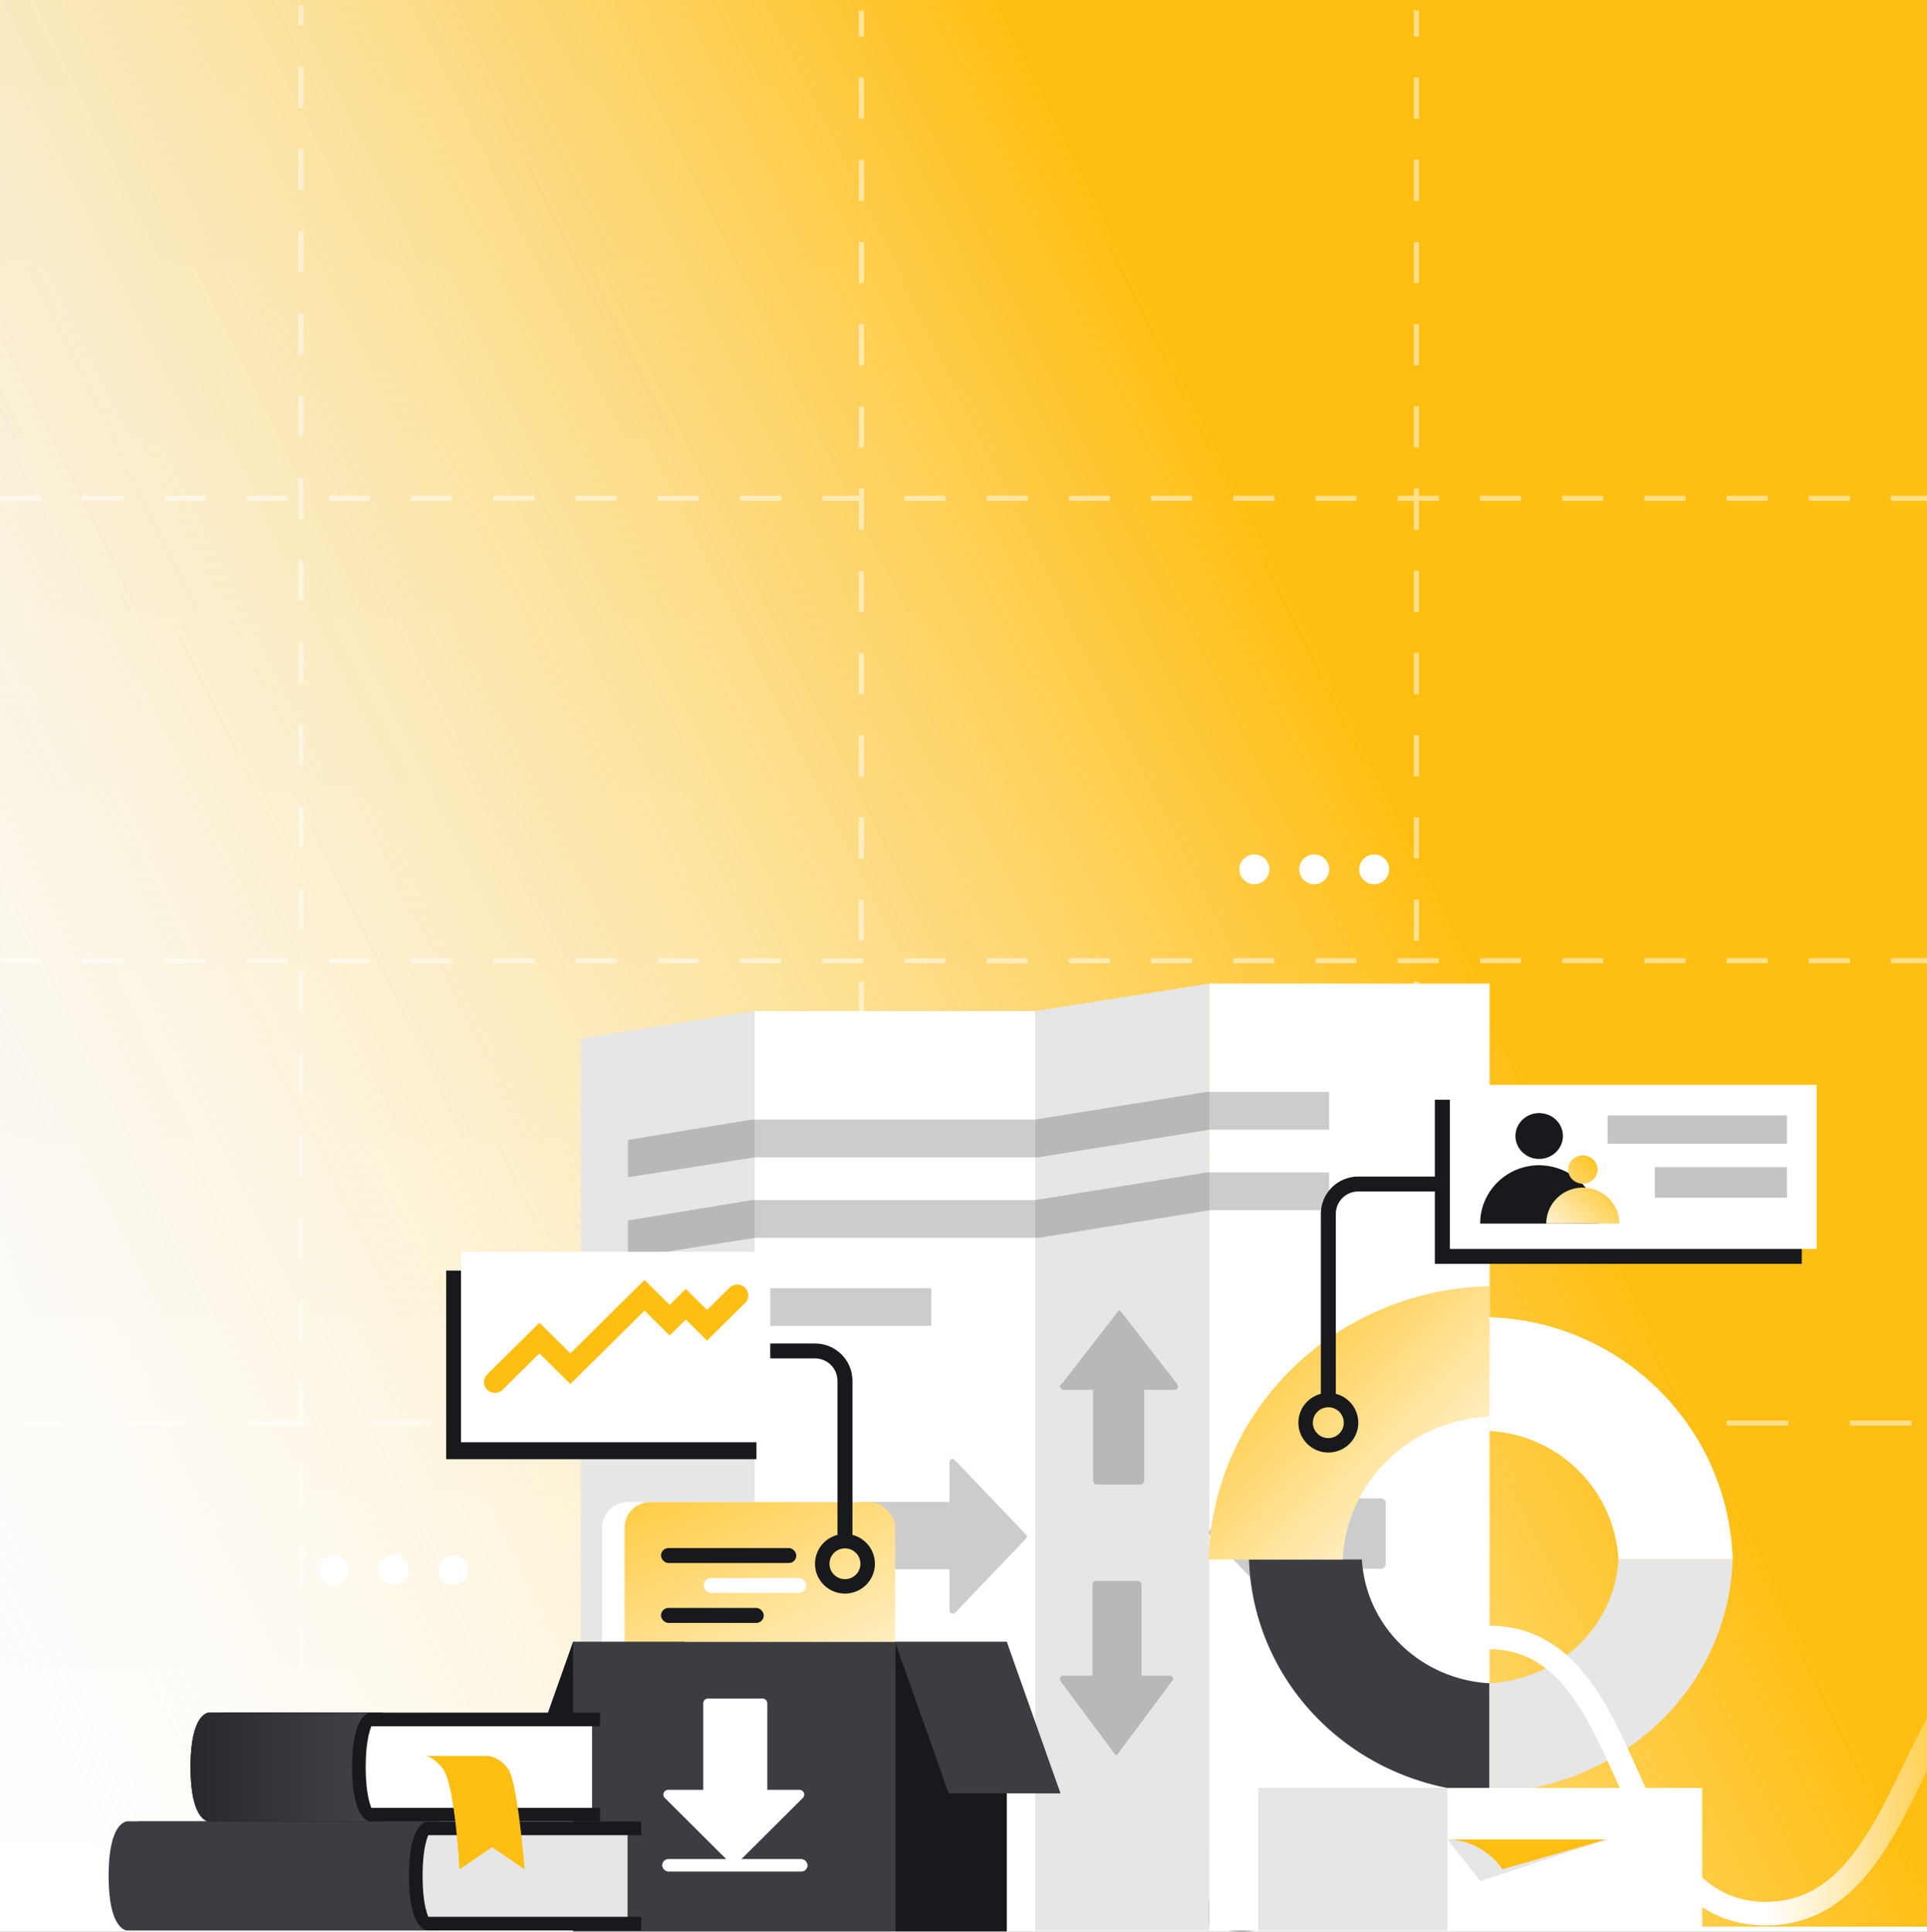 <svg width="375" height="376" viewBox="0 0 375 376" fill="none" xmlns="http://www.w3.org/2000/svg">
<rect x="0" y="0" width="375" height="376" fill="#808080" stroke="none"/>
<rect width="375" height="376" transform="matrix(1 0 0 -1 0 376)" fill="url(#paint0_linear)"/>
<rect width="375" height="375" transform="matrix(1 0 0 -1 0 375)" fill="url(#paint1_linear)"/>
<g opacity="0.5">
<path d="M0 97H375" stroke="white" stroke-dasharray="8 8"/>
<path d="M0 187H375" stroke="white" stroke-dasharray="8 8"/>
<path d="M0 277H375" stroke="white" stroke-dasharray="12 12"/>
<path d="M167.634 375.102L167.634 2.06" stroke="white" stroke-dasharray="8 8"/>
<path opacity="0.9" d="M58.553 372.982L58.553 1" stroke="white" stroke-dasharray="8 8"/>
<path d="M275.646 375.102L275.645 2.06" stroke="white" stroke-dasharray="8 8"/>
</g>
<path d="M270.692 327.271C275.222 321.057 281.193 316.419 289.651 316.419V320.996C283.203 320.996 278.45 324.418 274.409 329.96C270.458 335.379 267.43 342.497 264.366 349.701L264.025 350.503C260.922 357.792 257.699 365.237 253.365 370.114C251.154 372.601 248.544 374.555 245.378 375.448C242.189 376.347 238.688 376.097 234.844 374.617C228.276 372.089 225.17 366.013 222.663 361.109L222.662 361.109C222.444 360.682 222.231 360.265 222.02 359.859C220.62 357.165 219.344 354.942 217.739 353.367C216.234 351.89 214.427 350.973 211.783 350.973C209.326 350.973 207.591 352.022 206.063 353.862C204.442 355.814 203.194 358.489 201.806 361.531L201.693 361.777C200.401 364.612 198.96 367.77 196.984 370.204C194.858 372.822 191.976 374.771 187.894 374.771V370.195C190.244 370.195 191.915 369.169 193.412 367.325C195.003 365.367 196.231 362.689 197.624 359.637L197.65 359.579C198.97 356.686 200.453 353.438 202.524 350.944C204.702 348.321 207.643 346.396 211.783 346.396C215.736 346.396 218.675 347.861 220.963 350.106C223.151 352.253 224.716 355.092 226.1 357.755C226.276 358.094 226.45 358.43 226.622 358.764C229.32 363.984 231.643 368.479 236.5 370.348C239.607 371.545 242.076 371.622 244.127 371.044C246.201 370.459 248.102 369.132 249.926 367.08C253.661 362.877 256.606 356.209 259.795 348.716C259.937 348.383 260.08 348.048 260.222 347.712C263.21 340.683 266.423 333.126 270.692 327.271Z" fill="#747577"/>
<path d="M289.881 191.455L235.292 191.455V375.812H289.881V191.455Z" fill="white"/>
<path d="M235.292 191.455L201.446 196.799V375.812H235.292V191.455Z" fill="#E6E6E6"/>
<path d="M146.857 196.799L113.012 202.142V375.812H146.857V196.799Z" fill="#E6E6E6"/>
<path d="M201.447 196.799L146.857 196.799V375.812H201.447V196.799Z" fill="white"/>
<path d="M206.363 270.122C206.518 270.323 206.673 270.523 206.829 270.523H212.726V288.158C212.726 288.559 213.036 288.96 213.347 288.96H222.037C222.348 288.96 222.658 288.559 222.658 288.158V270.523H228.71C228.866 270.523 229.176 270.323 229.176 270.122C229.331 269.922 229.176 269.521 229.021 269.321L218.157 255.293C218.002 255.093 217.847 255.093 217.847 255.093C217.692 255.093 217.537 255.093 217.537 255.293L206.673 269.321C206.208 269.521 206.208 269.722 206.363 270.122Z" fill="#B8B8B8"/>
<path d="M228.263 326.561C228.114 326.361 227.965 326.16 227.815 326.16H222.146V308.525C222.146 308.125 221.848 307.724 221.549 307.724H213.195C212.896 307.724 212.598 308.125 212.598 308.525V326.16H206.78C206.63 326.16 206.332 326.361 206.332 326.561C206.183 326.761 206.332 327.162 206.481 327.363L216.924 341.39C217.074 341.591 217.223 341.591 217.223 341.591C217.372 341.591 217.521 341.591 217.521 341.39L227.965 327.363C228.263 326.962 228.412 326.761 228.263 326.561Z" fill="#B8B8B8"/>
<path d="M250.503 314.131C250.707 313.917 250.911 313.703 250.911 313.488V305.348H268.852C269.26 305.348 269.667 304.92 269.667 304.491V292.495C269.667 292.067 269.26 291.638 268.852 291.638H250.911V283.284C250.911 283.07 250.707 282.641 250.503 282.641C250.299 282.427 249.891 282.641 249.688 282.855L235.416 297.851C235.212 298.065 235.212 298.279 235.212 298.279C235.212 298.493 235.212 298.707 235.416 298.707L249.688 313.703C249.891 314.131 250.299 314.131 250.503 314.131Z" fill="#CCCCCC"/>
<path d="M185.16 283.925C184.964 284.13 184.768 284.335 184.768 284.54V292.326H167.545C167.153 292.326 166.762 292.736 166.762 293.146V304.621C166.762 305.03 167.153 305.44 167.545 305.44H184.768V313.431C184.768 313.636 184.964 314.046 185.16 314.046C185.355 314.251 185.747 314.046 185.943 313.841L199.643 299.498C199.839 299.293 199.839 299.088 199.839 299.088C199.839 299.088 199.839 298.678 199.643 298.678L185.943 284.335C185.551 283.925 185.355 283.925 185.16 283.925Z" fill="#CCCCCC"/>
<g opacity="0.2">
<path d="M234.845 212.53H258.642V219.878H235.446L202.056 225.266H146.892L122.2 229.139V221.882L146.308 217.918H201.455L234.845 212.53Z" fill="black"/>
<path d="M234.845 228.205H258.642V235.552H235.446L202.056 240.94H146.892L122.2 244.814V237.557L146.308 233.593H201.455L234.845 228.205Z" fill="black"/>
<path d="M181.227 250.737H146.308L122.2 254.701L122.2 261.958L146.892 258.084H181.227V250.737Z" fill="black"/>
</g>
<rect x="117.161" y="292.379" width="52.67" height="63.645" rx="5" fill="white"/>
<rect x="121.551" y="292.379" width="52.67" height="63.645" rx="5" fill="url(#paint2_linear)"/>
<path d="M133.27 319.586H111.512L101.068 349.065H122.826L133.27 319.586Z" fill="#18191C"/>
<rect x="111.512" y="319.586" width="62.663" height="56.357" fill="#3C3D43"/>
<rect x="174.175" y="319.586" width="21.758" height="56.357" fill="#18191C"/>
<path d="M174.175 319.586H195.933L206.377 349.065H184.619L174.175 319.586Z" fill="#3C3D43"/>
<rect x="128.866" y="361.854" width="28.286" height="2.429" rx="1.215" fill="white"/>
<path d="M137.775 330.607C137.268 330.607 136.856 331.017 136.856 331.522V348.381H130.012C129.193 348.381 128.783 349.367 129.362 349.944L142.154 362.687C142.512 363.044 143.094 363.044 143.453 362.687L156.244 349.944C156.823 349.367 156.413 348.381 155.595 348.381H149.317V331.522C149.317 331.017 148.906 330.607 148.398 330.607H137.775Z" fill="white"/>
<rect x="128.632" y="301.317" width="26.335" height="2.915" rx="1.458" fill="#18191C"/>
<rect x="136.922" y="307.147" width="19.995" height="2.915" rx="1.458" fill="white"/>
<rect x="128.632" y="312.977" width="19.995" height="2.915" rx="1.458" fill="#18191C"/>
<path d="M257.176 335.249C265.885 343.699 277.578 348.588 289.853 348.949L289.853 327.637C283.401 327.289 277.287 324.648 272.694 320.192C268.101 315.735 265.38 309.802 265.021 303.543L243.057 303.543C243.429 315.452 248.467 326.799 257.176 335.249Z" fill="#3C3D43"/>
<path d="M322.903 270.62C314.094 261.845 302.267 256.769 289.852 256.394V278.524C296.377 278.886 302.562 281.627 307.207 286.255C311.853 290.882 314.605 297.043 314.968 303.543L337.183 303.543C336.807 291.176 331.711 279.394 322.903 270.62Z" fill="white"/>
<path d="M322.903 335.249C331.711 326.799 336.807 315.452 337.183 303.543L314.968 303.543C314.605 309.802 311.853 315.735 307.207 320.192C302.562 324.648 296.377 327.289 289.852 327.637L289.852 348.949C302.267 348.588 314.094 343.699 322.903 335.249Z" fill="#E6E6E6"/>
<path d="M289.853 275.755V250.35C282.935 250.499 276.103 251.898 269.704 254.478C262.923 257.213 256.761 261.221 251.57 266.274C246.38 271.327 242.263 277.326 239.454 283.928C236.803 290.157 235.366 296.809 235.213 303.543L261.309 303.543C261.455 300.144 262.213 296.794 263.553 293.646C265.051 290.125 267.247 286.925 270.015 284.23C272.783 281.536 276.07 279.398 279.686 277.939C282.92 276.635 286.362 275.897 289.853 275.755Z" fill="url(#paint3_linear)"/>
<rect x="244.86" y="347.998" width="86.396" height="27.81" fill="white"/>
<path d="M288.078 366.152L312.66 358.041H281.666L288.078 366.152Z" fill="#E6E6E6"/>
<rect x="244.86" y="347.998" width="36.806" height="27.81" fill="#E6E6E6"/>
<path d="M312.66 358.041H281.666C287.309 358.041 291.142 361.903 292.353 363.834L312.66 358.041Z" fill="#FFBE12"/>
<path d="M247.013 169.21C247.013 170.813 245.709 172.113 244.099 172.113C242.489 172.113 241.185 170.813 241.185 169.21C241.185 167.606 242.489 166.306 244.099 166.306C245.709 166.306 247.013 167.606 247.013 169.21Z" fill="white"/>
<path d="M258.671 169.21C258.671 170.813 257.366 172.113 255.756 172.113C254.147 172.113 252.842 170.813 252.842 169.21C252.842 167.606 254.147 166.306 255.756 166.306C257.366 166.306 258.671 167.606 258.671 169.21Z" fill="white"/>
<path d="M270.328 169.21C270.328 170.813 269.024 172.113 267.414 172.113C265.805 172.113 264.5 170.813 264.5 169.21C264.5 167.606 265.805 166.306 267.414 166.306C269.024 166.306 270.328 167.606 270.328 169.21Z" fill="white"/>
<path d="M67.848 305.593C67.848 307.196 66.543 308.496 64.933 308.496C63.324 308.496 62.019 307.196 62.019 305.593C62.019 303.989 63.324 302.69 64.933 302.69C66.543 302.69 67.848 303.989 67.848 305.593Z" fill="white"/>
<path d="M79.505 305.593C79.505 307.196 78.2 308.496 76.591 308.496C74.981 308.496 73.676 307.196 73.676 305.593C73.676 303.989 74.981 302.69 76.591 302.69C78.2 302.69 79.505 303.989 79.505 305.593Z" fill="white"/>
<path d="M91.163 305.593C91.163 307.196 89.858 308.496 88.248 308.496C86.639 308.496 85.334 307.196 85.334 305.593C85.334 303.989 86.639 302.69 88.248 302.69C89.858 302.69 91.163 303.989 91.163 305.593Z" fill="white"/>
<path d="M170.258 304.377C170.258 307.584 167.649 310.183 164.43 310.183C161.21 310.183 158.601 307.584 158.601 304.377C158.601 301.17 161.21 298.571 164.43 298.571C167.649 298.571 170.258 301.17 170.258 304.377ZM161.419 304.377C161.419 306.033 162.767 307.376 164.43 307.376C166.092 307.376 167.44 306.033 167.44 304.377C167.44 302.72 166.092 301.378 164.43 301.378C162.767 301.378 161.419 302.72 161.419 304.377Z" fill="#18191C"/>
<path fill-rule="evenodd" clip-rule="evenodd" d="M158.601 264.403H139.657V261.5H158.601C162.625 261.5 165.887 264.749 165.887 268.758V300.692H162.972V268.758C162.972 266.353 161.015 264.403 158.601 264.403Z" fill="#18191C"/>
<path d="M86.826 247.312H147.206V284.023H86.826V247.312Z" fill="#18191C"/>
<path fill-rule="evenodd" clip-rule="evenodd" d="M122.733 250.914L127.635 255.757L130.777 252.653L134.924 256.75L139.322 252.405C140.162 251.575 141.518 251.581 142.352 252.417C143.185 253.254 143.179 254.606 142.339 255.436L134.924 262.763L130.777 258.665L127.635 261.769L122.733 256.927L108.281 271.206L102.248 265.246L95.086 272.323C94.246 273.153 92.889 273.147 92.056 272.31C91.222 271.474 91.228 270.122 92.068 269.292L102.248 259.234L108.281 265.194L122.733 250.914Z" fill="#18191C"/>
<path d="M89.712 243.651H149.893V280.722H89.712V243.651Z" fill="white"/>
<path fill-rule="evenodd" clip-rule="evenodd" d="M125.424 249.143L130.317 253.986L133.453 250.882L137.594 254.98L141.971 250.647C142.802 249.824 144.157 249.818 144.996 250.633C145.835 251.449 145.841 252.777 145.01 253.6L137.594 260.941L133.453 256.843L130.317 259.947L125.424 255.104L110.995 269.386L104.973 263.425L97.835 270.49C97.004 271.313 95.65 271.319 94.81 270.503C93.971 269.688 93.965 268.36 94.796 267.537L104.973 257.464L110.995 263.425L125.424 249.143Z" fill="#FFBE12"/>
<rect x="69.07" y="334.544" width="46.146" height="18.943" fill="white"/>
<rect x="68.971" y="356.064" width="53.154" height="18.926" fill="#E6E6E6"/>
<rect x="24.549" y="354.55" width="100.234" height="2.65" fill="#18191C"/>
<rect x="24.549" y="373.097" width="100.234" height="2.65" fill="#18191C"/>
<path d="M27.331 354.542H85.778C85.778 354.542 82.235 354.542 82.235 365.136C82.235 375.73 85.778 375.73 85.778 375.73H27.331C27.331 375.73 23.789 375.73 23.789 365.136C23.789 354.542 27.331 354.542 27.331 354.542Z" fill="#18191C"/>
<path d="M24.674 354.542H83.121C83.121 354.542 79.579 354.542 79.579 365.136C79.579 375.73 83.121 375.73 83.121 375.73H24.674C24.674 375.73 21.132 375.73 21.132 365.136C21.132 354.542 24.674 354.542 24.674 354.542Z" fill="#3C3D43"/>
<rect x="43.271" y="333.353" width="73.501" height="2.649" fill="#18191C"/>
<rect x="43.271" y="351.892" width="73.501" height="2.648" fill="#18191C"/>
<path d="M40.614 333.353H74.708C74.708 333.353 71.166 333.353 71.166 343.947C71.166 354.541 74.708 354.541 74.708 354.541H40.614C40.614 354.541 37.072 354.541 37.072 343.947C37.072 333.353 40.614 333.353 40.614 333.353Z" fill="#18191C"/>
<path d="M40.614 333.353H72.052C72.052 333.353 68.509 333.353 68.509 343.947C68.509 354.541 72.052 354.541 72.052 354.541H40.614C40.614 354.541 37.072 354.541 37.072 343.947C37.072 333.353 40.614 333.353 40.614 333.353Z" fill="url(#paint4_linear)"/>
<path d="M82.19 341.782H94.858C94.858 341.782 97.12 341.783 98.93 344.379C100.739 346.976 102.097 363.861 102.097 363.861L95.763 359.531L89.429 363.861C89.429 363.861 88.524 347.409 86.262 344.379C84 341.35 82.19 341.782 82.19 341.782Z" fill="#FFBE12"/>
<path d="M252.67 276.917C252.67 280.124 255.279 282.723 258.498 282.723C261.718 282.723 264.327 280.124 264.327 276.917C264.327 273.71 261.718 271.111 258.498 271.111C255.279 271.111 252.67 273.71 252.67 276.917ZM261.509 276.917C261.509 278.574 260.161 279.916 258.498 279.916C256.836 279.916 255.488 278.574 255.488 276.917C255.488 275.261 256.836 273.918 258.498 273.918C260.161 273.918 261.509 275.261 261.509 276.917Z" fill="#18191C"/>
<path fill-rule="evenodd" clip-rule="evenodd" d="M264.327 231.909H283.271V229.006H264.327C260.303 229.006 257.041 232.255 257.041 236.264V272.942H259.956V236.264C259.956 233.859 261.913 231.909 264.327 231.909Z" fill="#18191C"/>
<path d="M350.629 214.06H279.226V245.995H350.629V214.06Z" fill="#18191C"/>
<path d="M353.543 211.157H282.141V243.092H353.543V211.157Z" fill="white"/>
<path d="M347.765 217.107H312.851V222.599H347.765V217.107Z" fill="#C4C4C4"/>
<path d="M347.765 227.175H322.039V233.125H347.765V227.175Z" fill="#C4C4C4"/>
<path d="M288.043 238.159C288.043 231.884 293.2 226.806 299.528 226.806C299.897 226.806 300.265 226.838 300.633 226.871C306.46 227.42 311.013 232.272 311.013 238.159H288.043ZM299.964 216.682C299.83 216.649 299.662 216.649 299.528 216.649C296.984 216.649 294.908 218.655 294.908 221.113C294.908 223.118 296.28 224.8 298.156 225.383C298.591 225.512 299.026 225.577 299.528 225.577C302.073 225.577 304.149 223.571 304.149 221.113C304.149 218.784 302.308 216.876 299.964 216.682Z" fill="#18191C"/>
<path d="M300.906 238.159C300.906 234.287 304.104 231.154 308.027 231.154C308.256 231.154 308.484 231.174 308.712 231.194C312.325 231.533 315.148 234.527 315.148 238.159H300.906ZM308.297 224.907C308.214 224.887 308.11 224.887 308.027 224.887C306.449 224.887 305.162 226.124 305.162 227.641C305.162 228.879 306.013 229.917 307.176 230.276C307.446 230.356 307.716 230.396 308.027 230.396C309.605 230.396 310.892 229.158 310.892 227.641C310.892 226.204 309.75 225.027 308.297 224.907Z" fill="url(#paint5_linear)"/>
<path d="M289.651 316.419C297.95 316.419 303.794 320.222 308.25 325.663C312.572 330.941 315.696 337.893 318.661 344.491L318.738 344.66C321.792 351.456 324.693 357.873 328.592 362.634C332.393 367.276 337.023 370.195 343.631 370.195C350.258 370.195 355.133 367.256 359.228 362.577C363.404 357.805 366.642 351.368 369.911 344.603C370.13 344.149 370.35 343.693 370.57 343.236L370.571 343.234C373.563 337.023 376.648 330.62 380.512 325.7C384.729 320.33 390.112 316.419 397.61 316.419V320.996C392.015 320.996 387.831 323.807 384.13 328.52C380.589 333.03 377.711 338.998 374.645 345.355C374.447 345.765 374.249 346.176 374.05 346.588C370.823 353.267 367.34 360.273 362.691 365.584C357.962 370.988 351.91 374.771 343.631 374.771C335.332 374.771 329.488 370.968 325.032 365.527C320.71 360.25 317.586 353.298 314.621 346.7L314.545 346.53C311.491 339.735 308.589 333.317 304.691 328.557C300.889 323.915 296.259 320.996 289.651 320.996V316.419Z" fill="url(#paint6_linear)"/>
<defs>
<linearGradient id="paint0_linear" x1="187.5" y1="0" x2="187.5" y2="376" gradientUnits="userSpaceOnUse">
<stop stop-color="white"/>
<stop offset="1" stop-color="#F4F4F4"/>
</linearGradient>
<linearGradient id="paint1_linear" x1="254.5" y1="252.5" x2="-50.436" y2="102.6" gradientUnits="userSpaceOnUse">
<stop stop-color="#FFBE12"/>
<stop offset="1" stop-color="white" stop-opacity="0"/>
</linearGradient>
<linearGradient id="paint2_linear" x1="112.323" y1="277.289" x2="147.662" y2="356.124" gradientUnits="userSpaceOnUse">
<stop stop-color="#FFBE12"/>
<stop offset="1" stop-color="white"/>
</linearGradient>
<linearGradient id="paint3_linear" x1="235.18" y1="250.35" x2="290.345" y2="304.271" gradientUnits="userSpaceOnUse">
<stop stop-color="#FFBE12"/>
<stop offset="1" stop-color="white"/>
</linearGradient>
<linearGradient id="paint4_linear" x1="37.048" y1="343.872" x2="72.055" y2="343.872" gradientUnits="userSpaceOnUse">
<stop stop-color="#27292D"/>
<stop offset="1" stop-color="#404247"/>
</linearGradient>
<linearGradient id="paint5_linear" x1="300.036" y1="242.618" x2="314.43" y2="227.066" gradientUnits="userSpaceOnUse">
<stop stop-color="white"/>
<stop offset="1" stop-color="#FFBE11"/>
</linearGradient>
<linearGradient id="paint6_linear" x1="343.631" y1="316.419" x2="387.733" y2="316.419" gradientUnits="userSpaceOnUse">
<stop stop-color="white"/>
<stop offset="1" stop-color="white" stop-opacity="0"/>
</linearGradient>
</defs>
</svg>
